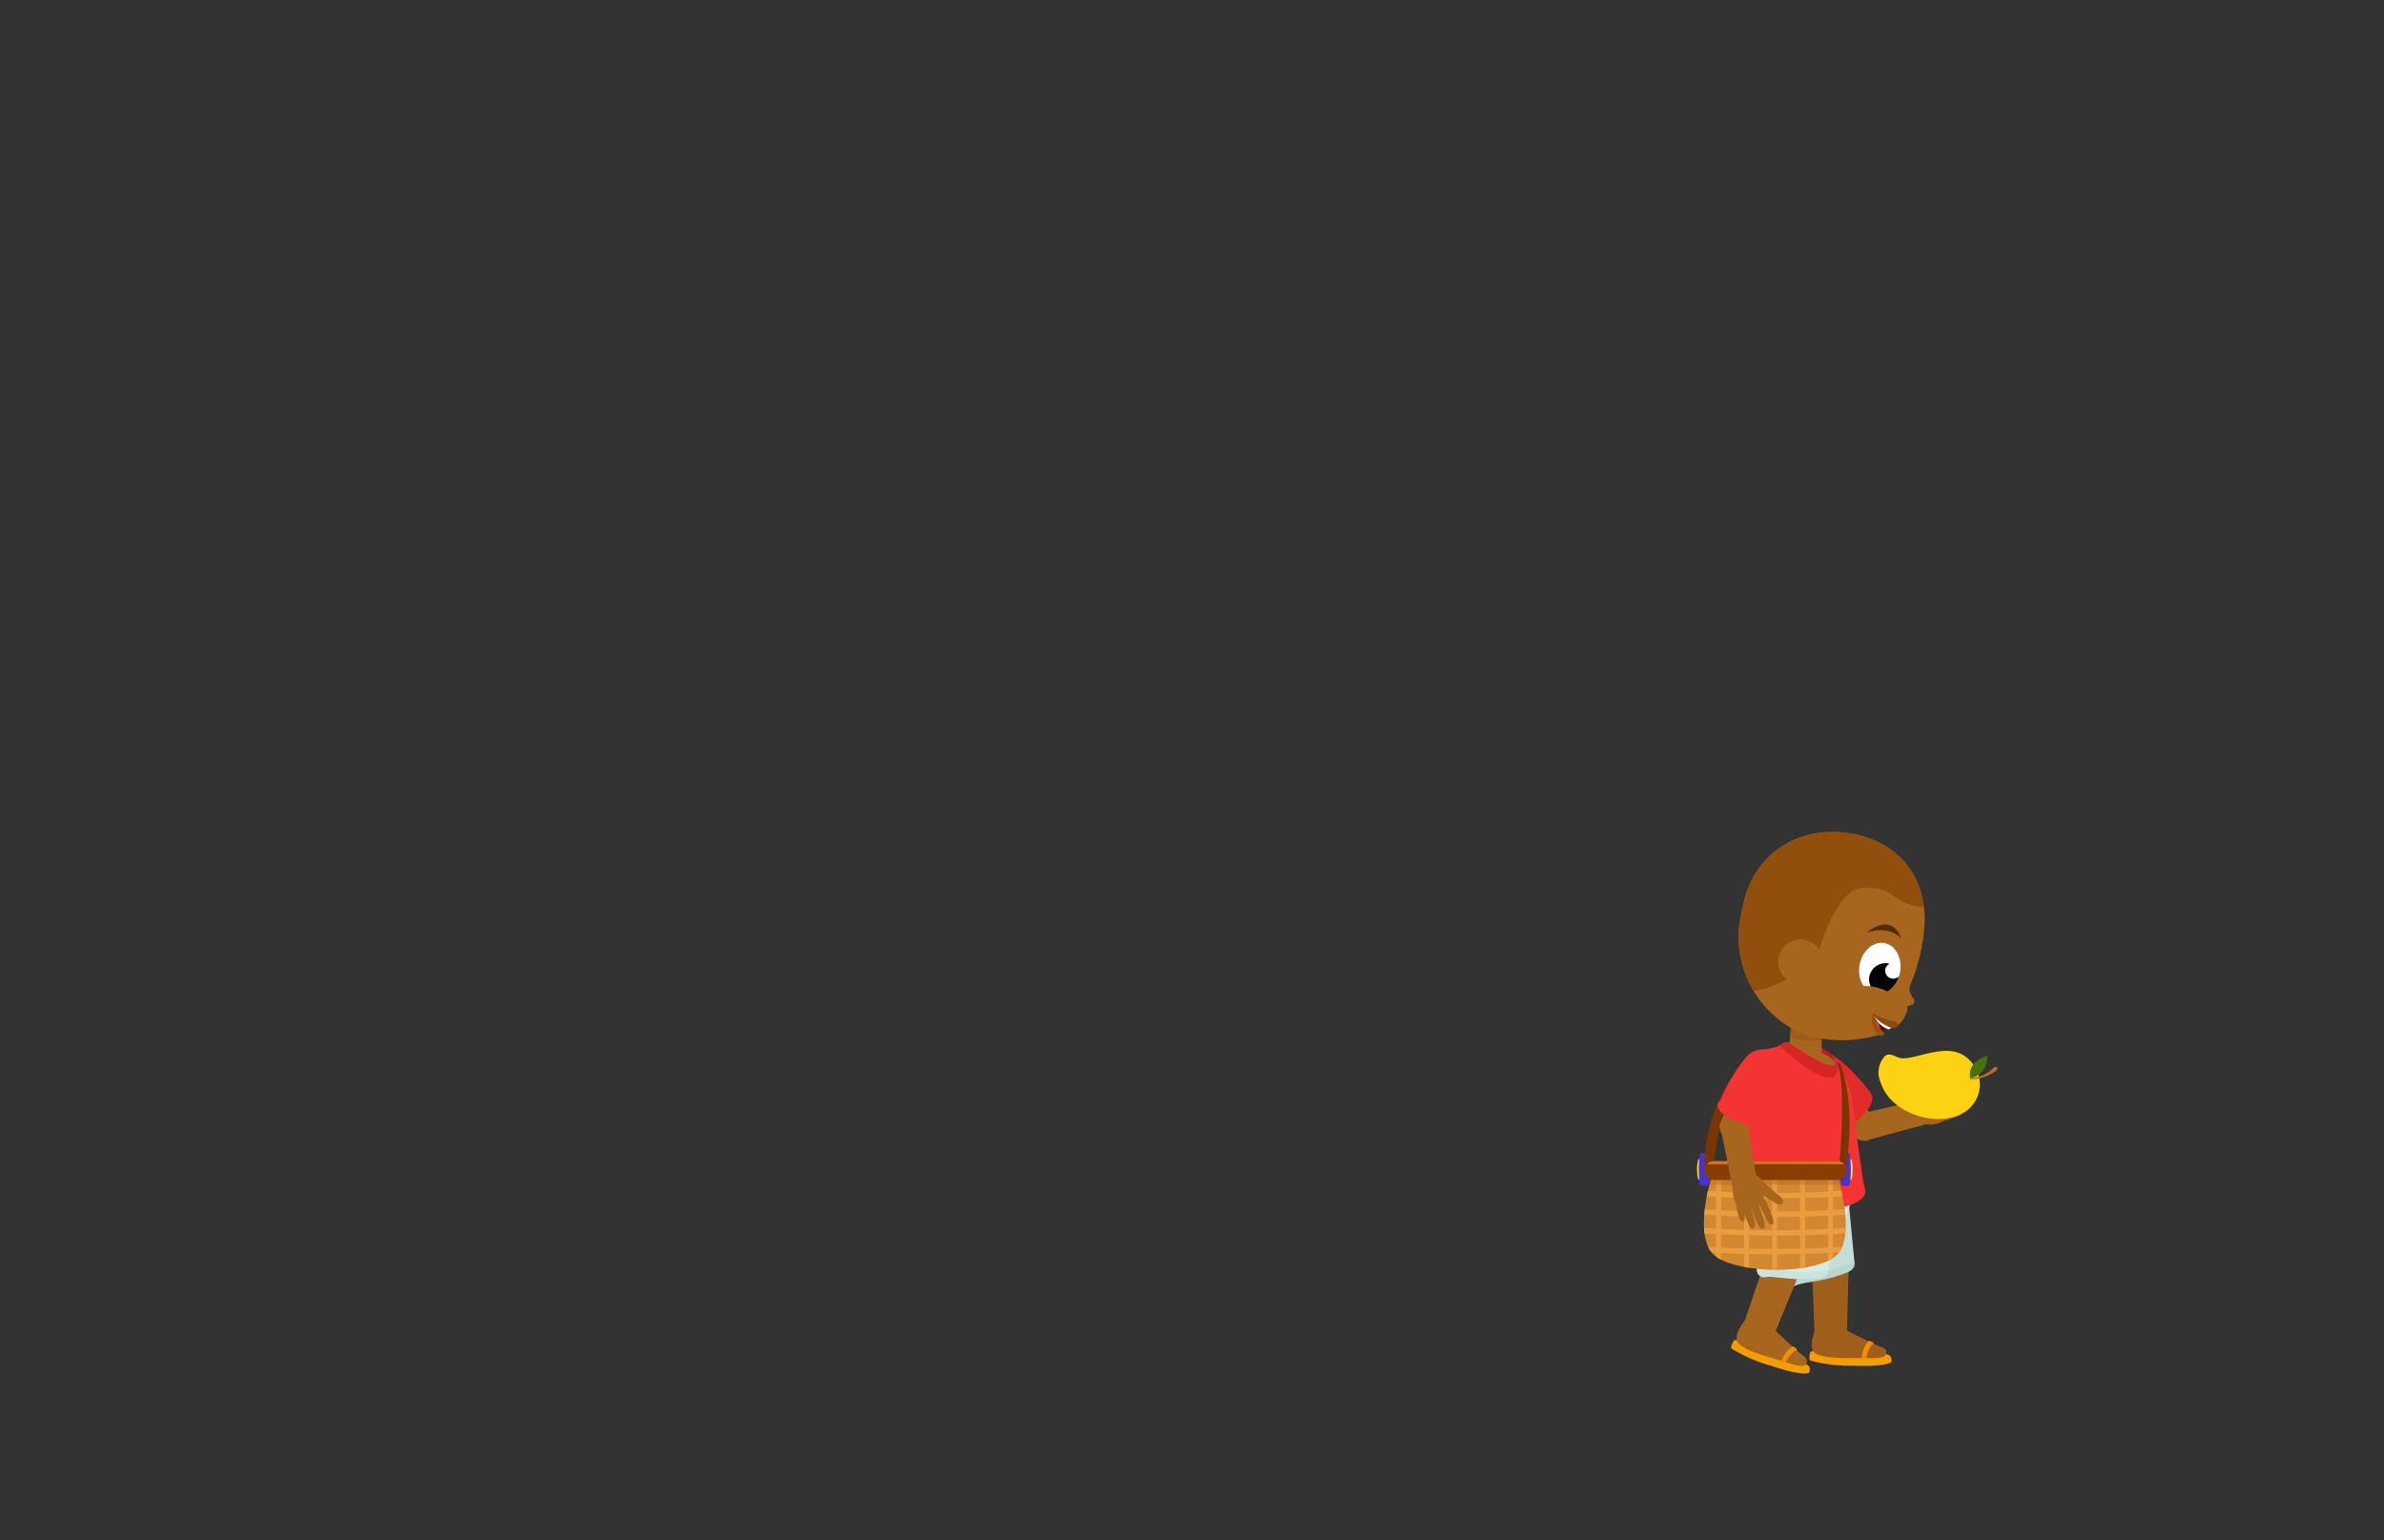 <svg id="Layer_7" data-name="Layer 7" xmlns="http://www.w3.org/2000/svg" xmlns:xlink="http://www.w3.org/1999/xlink" viewBox="0 0 260 168"><rect x="0" y="0" width="260" height="168" fill="#333333" stroke="none"/><defs><style>.cls-1{fill:none;}.cls-2{fill:#c5ddd7;}.cls-3{fill:#d6eae6;}.cls-4{fill:#a8651d;}.cls-5{fill:#fff;}.cls-6{fill:#f43434;}.cls-7{fill:#d18830;}.cls-8{fill:#893e00;}.cls-9{fill:#ffe33b;}.cls-10{fill:#4932ce;}.cls-11{fill:#7a3501;}.cls-12{fill:#fcd212;}.cls-13{fill:#f6b019;}.cls-14{fill:#bc6828;}.cls-15{fill:#43720c;}.cls-16{clip-path:url(#clip-path);}.cls-17{fill:#e22b2b;}.cls-18{fill:#a05e1d;}.cls-19{clip-path:url(#clip-path-2);}.cls-20{fill:#aecec5;}.cls-20,.cls-24{opacity:0.44;}.cls-21{fill:#f49c00;}.cls-22{fill:#f28f00;}.cls-23{clip-path:url(#clip-path-3);}.cls-24{fill:#bcd8d1;}.cls-25{fill:#c0e2da;}.cls-26{fill:#bc1d1d;}.cls-27{clip-path:url(#clip-path-4);}.cls-28{fill:#935212;opacity:0.46;}.cls-29{fill:#590b0b;}.cls-30{fill:#ea4747;}.cls-31{clip-path:url(#clip-path-5);}.cls-32{fill:#914e0c;}.cls-33{clip-path:url(#clip-path-6);}.cls-34{fill:#562b04;}.cls-35{fill:#8c4b10;}.cls-36{fill:#935115;}.cls-37{clip-path:url(#clip-path-7);}.cls-38{fill:#d62525;}.cls-39{clip-path:url(#clip-path-8);}.cls-40{fill:#ea9c3f;}.cls-41{fill:#af6822;opacity:0.42;}.cls-42{clip-path:url(#clip-path-9);}.cls-43{fill:#d67422;}</style><clipPath id="clip-path"><path class="cls-1" d="M216.14,116.89a2.85,2.85,0,0,0,.63-1.76s-2.33.61-2,2.49a2.15,2.15,0,0,0,1.33-.73"/></clipPath><clipPath id="clip-path-2"><path class="cls-2" d="M190.59,128.65a74.1,74.1,0,0,1,4.13,11,.78.78,0,0,0,1.09.56c1-.46,2.84-.34,5.63-1.43.51-.2.91-.58.81-1.11l-.73-7.55-.53-4.63Z"/></clipPath><clipPath id="clip-path-3"><path class="cls-3" d="M190.61,126.77a73.25,73.25,0,0,1,1,11.69.78.78,0,0,0,.9.83c1.07-.18,2.83.44,5.81.14.54-.05,1-.31,1.08-.85l1.34-7.47.74-4.6Z"/></clipPath><clipPath id="clip-path-4"><polygon class="cls-4" points="195.06 115.2 198.66 115.27 198.71 111.2 195.37 111.2 195.06 115.2"/></clipPath><clipPath id="clip-path-5"><path class="cls-4" d="M198,113.15a13.89,13.89,0,0,0,7.42-.46l0-.09a2.43,2.43,0,0,1-1-1.93c1.86,1.85,2.59,1.12,2.59,1.12a2.9,2.9,0,0,0,1-1.7,2.77,2.77,0,0,0-.19-1.55,19.74,19.74,0,0,0,1.85-5.78c1.21-6.69-2.43-10.88-7.68-11.83s-10.84,1.63-12,8.32a11.52,11.52,0,0,0,5.85,13.14,5.84,5.84,0,0,0,1.91.71Z"/></clipPath><clipPath id="clip-path-6"><ellipse class="cls-5" cx="205.01" cy="105.63" rx="2.82" ry="2.24" transform="translate(64.78 288.72) rotate(-79.81)"/></clipPath><clipPath id="clip-path-7"><path class="cls-6" d="M195,113.69s6.76,4.71,4.79,1.3a12.54,12.54,0,0,1,2.31,5.53c.34,3,1,8.08,1.3,9.21s-1.71,2-4.24,2.24-8.4.74-9.48-2,.65-11.82,1.9-14.81a1.17,1.17,0,0,1,.89-.7c.34-.06.79-.15,1.32-.29C194.12,114,194.51,113.67,195,113.69Z"/></clipPath><clipPath id="clip-path-8"><path class="cls-7" d="M186.72,128.16s-2.31,7.05.49,8.94,10.66,1.86,13-.11.17-8.83.17-8.83Z"/></clipPath><clipPath id="clip-path-9"><rect class="cls-8" x="185.89" y="126.64" width="15.55" height="2.06" rx="1.03"/></clipPath></defs><path class="cls-9" d="M185.83,127.54a2.38,2.38,0,0,0-.14-1.12h-.47a4.55,4.55,0,0,0,0,2.24h.47A2.38,2.38,0,0,0,185.83,127.54Z"/><path class="cls-10" d="M186.47,127.54a3.71,3.71,0,0,0-.23-1.78h-.74c-.13,0-.23.79-.23,1.78s.1,1.79.23,1.79h.74A3.67,3.67,0,0,0,186.47,127.54Z"/><path class="cls-11" d="M191.43,114.82a22.79,22.79,0,0,0-4.5,12.52l-1,.27S185.34,119.82,191.43,114.82Z"/><path class="cls-4" d="M209.69,120.46l.44,1.54a.57.57,0,0,1-.41.71l-6.14,1.65-.77-2.87,6.17-1.44A.58.58,0,0,1,209.69,120.46Z"/><path class="cls-4" d="M210.78,117.55a1.2,1.2,0,0,1,.35-.39.42.42,0,0,1,.49,0c.18.18.09.48,0,.71l-.67,1.38c.25,0,.46-.31.68-.21a.44.44,0,0,1,.14.13,3.14,3.14,0,0,1,.48,2.56,1.28,1.28,0,0,1-.16.38,1.11,1.11,0,0,1-.48.31,2.58,2.58,0,0,1-2.27-.06,1.5,1.5,0,0,1-.51-2.17C209.51,119.35,210.15,118.48,210.78,117.55Z"/><path class="cls-4" d="M211.36,119.09a8.94,8.94,0,0,1,2.06-1.12c.16-.06.35-.11.47,0a.3.3,0,0,1,0,.36.83.83,0,0,1-.28.28,10.17,10.17,0,0,1-2.18,1.27c-.1,0-.22-.07-.32-.09a.19.19,0,0,1-.15-.24"/><path class="cls-4" d="M211.87,119.84a8.58,8.58,0,0,1,2.12-1,.49.49,0,0,1,.47,0,.32.32,0,0,1,0,.37.76.76,0,0,1-.3.26,9.28,9.28,0,0,1-2.24,1.14c-.1,0-.22-.07-.32-.1s-.18-.16-.13-.25"/><path class="cls-4" d="M211.88,120.77a8.42,8.42,0,0,1,2.18-.87c.16,0,.35-.07.46.06a.32.32,0,0,1,0,.37.85.85,0,0,1-.32.24,9.59,9.59,0,0,1-2.31,1c-.11,0-.21-.08-.31-.12a.2.2,0,0,1-.12-.26"/><path class="cls-4" d="M211.49,121.64a7.33,7.33,0,0,1,2-.56c.15,0,.33,0,.41.09a.27.27,0,0,1,0,.33.71.71,0,0,1-.3.18,9.21,9.21,0,0,1-2.15.66c-.09,0-.18-.1-.26-.14s-.14-.16-.08-.24"/><path class="cls-12" d="M215.46,116.51a3.56,3.56,0,0,1-.52,4.21c-1.51,1.69-5.3,1.91-8.1-.24a5.07,5.07,0,0,1-1.75-2.45,2.65,2.65,0,0,1,.48-2.85v0c.58-.49,1.24.24,1.92.25C209.67,115.43,213.45,113,215.46,116.51Z"/><path class="cls-13" d="M214.75,117.14s-.14.43.39.92"/><path class="cls-14" d="M215,117.71a4.49,4.49,0,0,0,2.77-1,.22.22,0,0,0,0-.29h0a.21.21,0,0,0-.31,0,3.91,3.91,0,0,1-2.49,1.16.09.09,0,0,0-.07.13h0A.08.08,0,0,0,215,117.71Z"/><path class="cls-15" d="M214.88,117.58s1.78-.12,1.89-2.45C216.77,115.13,214.49,115.71,214.88,117.58Z"/><g class="cls-16"><polygon class="cls-1" points="216.76 115.13 214.88 117.58 215.41 117.72 216.82 116.4 216.76 115.13"/></g><path class="cls-4" d="M198,118.86l4.36,5.13a1.23,1.23,0,0,0,1.76.14,2.54,2.54,0,0,0,.67-1.26.87.87,0,0,0-.2-.83l-4.64-5Z"/><path class="cls-17" d="M196.88,116.1a2.39,2.39,0,0,0,0,2,16.53,16.53,0,0,0,2.9,4.49l.29.57s.87.74,2.81-1.25c.81-.83,1.78-1.87,1.06-2.82-.2-.27-.94-1.15-1.24-1.49C201.05,115.8,198.29,113.07,196.88,116.1Z"/><path class="cls-18" d="M197.55,136.43l.34,9a4.39,4.39,0,0,0,3.54-.16l.23-9a2.1,2.1,0,0,0-4.11.16Z"/><path class="cls-2" d="M190.59,128.65a74.1,74.1,0,0,1,4.13,11,.78.78,0,0,0,1.09.56c1-.46,2.84-.34,5.63-1.43.51-.2.91-.58.81-1.11l-.73-7.55-.53-4.63Z"/><g class="cls-19"><path class="cls-20" d="M198.42,138.76a12.08,12.08,0,0,0,4.84-1.82,7,7,0,0,1,.33,1.58.32.32,0,0,1,0,.17.23.23,0,0,1-.15.1,47,47,0,0,1-8.82,2.27c-.2,0-.46,0-.57-.14a.54.54,0,0,1-.06-.31c.07-1,.38-1.29,1.39-1.52S197.4,138.89,198.42,138.76Z"/></g><path class="cls-21" d="M204.79,147.48a3.87,3.87,0,0,1,1.28.34.72.72,0,0,1,.2.72s-.42.55-4.12.41a16.73,16.73,0,0,1-4.73-.57s-.2-.15,0-.86S204.79,147.48,204.79,147.48Z"/><path class="cls-18" d="M201.51,145.17s2.76,1.38,3.3,1.6,1,.29.89.87-1.32.48-2.46.47-5,.18-5.5-.76.39-2.72.39-2.72A2.89,2.89,0,0,1,201.51,145.17Z"/><path class="cls-22" d="M203.53,148.14s.26-1.44.85-1.59a.77.77,0,0,0-.58-.3,2.88,2.88,0,0,0-.75,1.88S203.15,148.3,203.53,148.14Z"/><path class="cls-3" d="M201.91,130.3s-.15,4-3.1,4.38-7.62,1.82-8.56-4.75Z"/><path class="cls-4" d="M193.17,135.51l-2.88,8.55a4.39,4.39,0,0,0,3.37,1.1l3.42-8.33a2.11,2.11,0,0,0-3.91-1.32Z"/><path class="cls-3" d="M190.61,126.77a73.25,73.25,0,0,1,1,11.69.78.78,0,0,0,.9.83c1.07-.18,2.83.44,5.81.14.54-.05,1-.31,1.08-.85l1.34-7.47.74-4.6Z"/><g class="cls-23"><path class="cls-24" d="M195.42,138.62a12.36,12.36,0,0,0,5.16-.44,7.19,7.19,0,0,1-.12,1.6.29.29,0,0,1-.07.16.35.35,0,0,1-.17.06,48.53,48.53,0,0,1-9.1-.2c-.21,0-.46-.09-.52-.29a.48.48,0,0,1,0-.31c.34-1,.71-1.14,1.74-1.09S194.4,138.47,195.42,138.62Z"/></g><rect class="cls-25" x="193.36" y="134.41" width="4.58" height="3.36" rx="0.66" transform="translate(385.69 279.9) rotate(-177.7)"/><path class="cls-21" d="M196.14,148.31a3.83,3.83,0,0,1,1.13.68.72.72,0,0,1,0,.75s-.56.41-4.06-.77a16.17,16.17,0,0,1-4.38-1.9s-.14-.2.25-.82S196.14,148.31,196.14,148.31Z"/><path class="cls-4" d="M193.66,145.16s2.25,2.11,2.71,2.48.87.56.6,1.09-1.41.08-2.49-.26-4.84-1.24-5.06-2.29,1.15-2.49,1.15-2.49A2.89,2.89,0,0,1,193.66,145.16Z"/><path class="cls-22" d="M194.75,148.58s.66-1.3,1.26-1.28a.76.76,0,0,0-.46-.45,2.85,2.85,0,0,0-1.26,1.59S194.34,148.63,194.75,148.58Z"/><path class="cls-26" d="M199.75,115a6.11,6.11,0,0,0-5.09-1.26l.57,2.74,5.12,1.25S200.52,115.67,199.75,115Z"/><polygon class="cls-4" points="195.06 115.2 198.66 115.27 198.71 111.2 195.37 111.2 195.06 115.2"/><g class="cls-27"><ellipse class="cls-28" cx="196.91" cy="111.8" rx="1.7" ry="3.06" transform="translate(56.36 289.33) rotate(-81.22)"/></g><path class="cls-4" d="M200.09,115.75s-1.58-1.75-5.21-1.7l1.05,3.71,4.76.21Z"/><path class="cls-29" d="M206.18,111.76a6.14,6.14,0,0,0-.92.83s-1.19-1.24-1-2Z"/><path class="cls-5" d="M206.4,112a1.59,1.59,0,0,1-.42.27,2.6,2.6,0,0,1-1.6-1.48l1.16.59Z"/><ellipse class="cls-30" cx="204.3" cy="112.09" rx="0.71" ry="0.89" transform="translate(-22.92 60.38) rotate(-15.93)"/><path class="cls-4" d="M198,113.15a13.89,13.89,0,0,0,7.42-.46l0-.09a2.43,2.43,0,0,1-1-1.93c1.86,1.85,2.59,1.12,2.59,1.12a2.9,2.9,0,0,0,1-1.7,2.77,2.77,0,0,0-.19-1.55,19.74,19.74,0,0,0,1.85-5.78c1.21-6.69-2.43-10.88-7.68-11.83s-10.84,1.63-12,8.32a11.52,11.52,0,0,0,5.85,13.14,5.84,5.84,0,0,0,1.91.71Z"/><g class="cls-31"><path class="cls-32" d="M198.17,104.4S200,97.13,203,96.85s3.36,1.18,5.17,1.74a5,5,0,0,0,3,.13l1.59-8.85L191.08,86l-4.28,17.46.06,2.69a5.4,5.4,0,0,0,6.24,1.46A14.89,14.89,0,0,0,198.17,104.4Z"/></g><ellipse class="cls-5" cx="205.01" cy="105.63" rx="2.82" ry="2.24" transform="translate(64.78 288.72) rotate(-79.81)"/><g class="cls-33"><path d="M205.91,105.07l.16.05a.86.86,0,0,0-.46.6.88.88,0,0,0,.7,1,.89.89,0,0,0,1-.54,1.79,1.79,0,1,1-3.44.32A1.81,1.81,0,0,1,205.91,105.07Z"/></g><path class="cls-34" d="M207.38,102.38s-1.16-1.51-3.78-.68C203.6,101.7,206.21,99.34,207.38,102.38Z"/><ellipse class="cls-4" cx="204.2" cy="108.43" rx="0.82" ry="2.2" transform="translate(61.36 290.23) rotate(-79.81)"/><path class="cls-4" d="M208.28,107.58a1.5,1.5,0,0,0,.31,1.19c.46.51.13,1.09-1.21.93S207.85,105.73,208.28,107.58Z"/><path class="cls-35" d="M207,111.84a.55.55,0,0,1-.72.27c-.53-.18-1.83-.86-2.07-1.66a4.81,4.81,0,0,0,1.16.59C206.08,111.28,207.09,111.4,207,111.84Z"/><path class="cls-36" d="M204.37,110.67a2.91,2.91,0,0,0,.55,1.37c.48.61.61.48.55.74s-.63.41-1.07-.51a2.65,2.65,0,0,1-.16-1.82S204.41,110.57,204.37,110.67Z"/><circle class="cls-4" cx="196.36" cy="104.89" r="2.44"/><path class="cls-6" d="M195,113.69s6.76,4.71,4.79,1.3a12.54,12.54,0,0,1,2.31,5.53c.34,3,1,8.08,1.3,9.21s-1.71,2-4.24,2.24-8.4.74-9.48-2,.65-11.82,1.9-14.81a1.17,1.17,0,0,1,.89-.7c.34-.06.79-.15,1.32-.29C194.12,114,194.51,113.67,195,113.69Z"/><g class="cls-37"><path class="cls-38" d="M193.65,113.64s8.2,8.15,6.63.92l-4.85-1.65Z"/></g><path class="cls-9" d="M201.28,127.54a2.32,2.32,0,0,1,.15-1.12h.46c.08,0,.15.5.15,1.12s-.07,1.12-.15,1.12h-.46A2.32,2.32,0,0,1,201.28,127.54Z"/><path class="cls-10" d="M200.65,127.54a3.71,3.71,0,0,1,.23-1.78h.74c.13,0,.23.79.23,1.78s-.1,1.79-.23,1.79h-.74A3.67,3.67,0,0,1,200.65,127.54Z"/><path class="cls-11" d="M200.63,126.65s.77-8.27-.28-10.78l.37.22s1.71,3.81.64,11.1Z"/><path class="cls-7" d="M186.72,128.16s-2.31,7.05.49,8.94,10.66,1.86,13-.11.17-8.83.17-8.83Z"/><g class="cls-39"><rect class="cls-40" x="187.16" y="125.93" width="0.54" height="13.95"/><rect class="cls-40" x="190.21" y="125.93" width="0.54" height="13.95"/><rect class="cls-40" x="193.27" y="125.93" width="0.54" height="13.95"/><rect class="cls-40" x="196.32" y="125.93" width="0.54" height="13.95"/><rect class="cls-40" x="199.37" y="125.93" width="0.54" height="13.95"/><path class="cls-40" d="M202.26,130.4c-2.73.18-5.65.3-8.73.3s-6-.12-8.7-.3v-.63c2.69.21,5.6.35,8.7.35s6-.14,8.73-.35Z"/><path class="cls-40" d="M202.26,132.43c-2.73.19-5.65.3-8.73.3s-6-.11-8.7-.3v-.63c2.69.22,5.6.35,8.7.35s6-.13,8.73-.35Z"/><path class="cls-40" d="M202.26,134.47c-2.73.18-5.65.29-8.73.29s-6-.11-8.7-.29v-.64c2.69.22,5.6.35,8.7.35s6-.13,8.73-.35Z"/><path class="cls-40" d="M202.26,136.5c-2.73.19-5.65.3-8.73.3s-6-.11-8.7-.3v-.63c2.69.21,5.6.35,8.7.35s6-.13,8.73-.35Z"/><rect class="cls-41" x="185" y="126.75" width="17.85" height="2.45"/></g><rect class="cls-8" x="185.89" y="126.64" width="15.55" height="2.06" rx="1.03"/><g class="cls-42"><rect class="cls-43" x="185.19" y="125.89" width="16.74" height="1.08"/></g><path class="cls-4" d="M190.3,116.21l-2.66,6.19a1.24,1.24,0,0,0,.65,1.64,2.58,2.58,0,0,0,1.44,0,.93.93,0,0,0,.65-.55l2.41-6.38Z"/><path class="cls-6" d="M192.2,114.45a2.38,2.38,0,0,0-1.76.85,16.74,16.74,0,0,0-2.74,4.6l-.38.51s-.27,1.11,2.38,2c1.1.35,2.46.76,3-.31.15-.3.61-1.35.77-1.77C194.33,118.05,195.54,114.36,192.2,114.45Z"/><path class="cls-4" d="M189.59,130l1.59-.23a.59.59,0,0,0,.47-.67l-1-6.27-2.94.49,1.25,6.21A.59.59,0,0,0,189.59,130Z"/><path class="cls-4" d="M194.07,130.44a1.44,1.44,0,0,1,.35.39.44.44,0,0,1-.07.49c-.2.16-.49,0-.7-.1l-1.31-.81c-.06.24.27.48.14.69a.44.44,0,0,1-.14.13,3.16,3.16,0,0,1-2.6.21,1.22,1.22,0,0,1-.35-.2,1,1,0,0,1-.27-.51,2.61,2.61,0,0,1,.29-2.25,1.52,1.52,0,0,1,2.22-.29A32.5,32.5,0,0,0,194.07,130.44Z"/><path class="cls-4" d="M192.48,130.86a8.43,8.43,0,0,1,.9,2.17c0,.16.08.35,0,.46a.31.31,0,0,1-.38,0,.74.74,0,0,1-.24-.31,9.41,9.41,0,0,1-1-2.29c0-.11.08-.22.12-.32s.16-.17.25-.11"/><path class="cls-4" d="M191.68,131.29a8.17,8.17,0,0,1,.77,2.21c0,.16.06.36-.06.46a.32.32,0,0,1-.38,0,.8.8,0,0,1-.22-.32,9.74,9.74,0,0,1-.9-2.35c0-.11.09-.21.13-.31s.17-.16.26-.1"/><path class="cls-4" d="M190.75,131.2a8.36,8.36,0,0,1,.64,2.26c0,.16,0,.36-.1.45a.3.3,0,0,1-.37,0,.85.85,0,0,1-.21-.34,9.69,9.69,0,0,1-.75-2.4c0-.11.11-.2.16-.3a.19.19,0,0,1,.27-.08"/><path class="cls-4" d="M189.93,130.72a7.61,7.61,0,0,1,.35,2.07c0,.14,0,.32-.13.39a.29.29,0,0,1-.33-.07.78.78,0,0,1-.15-.32,8.83,8.83,0,0,1-.43-2.21c0-.09.11-.16.17-.24a.16.16,0,0,1,.24-.05"/><path class="cls-1" d="M208.5,110.23a6.87,6.87,0,0,1,4.4-1.18,2.08,2.08,0,0,1,.88.22,2.06,2.06,0,0,1,.57.53,6.66,6.66,0,0,1,1.28,5.61,2.62,2.62,0,0,1-.33.87,4.56,4.56,0,0,1-.89.92,12.91,12.91,0,0,1-2.17,1.89,6.25,6.25,0,0,1-1.54.54,19.71,19.71,0,0,1-4.72.55,4.09,4.09,0,0,1-2.49-.6,4.25,4.25,0,0,1-1.06-1.39,10.86,10.86,0,0,1-.86-1.91,2.55,2.55,0,0,1,.14-2.23,3.14,3.14,0,0,1,2.2-1,1,1,0,0,1,.62,0c.28.15.36.53.63.7a.41.41,0,0,0,.21.57.73.73,0,0,0,.65-.13.67.67,0,0,1,.28-.14.73.73,0,0,1,.25.08.84.84,0,0,0,1-.36,1,1,0,0,1,.16-.24c.12-.11.3-.09.46-.11a.85.85,0,0,0,.52-1.41.43.43,0,0,0-.16-.85l-.13-.76"/></svg>